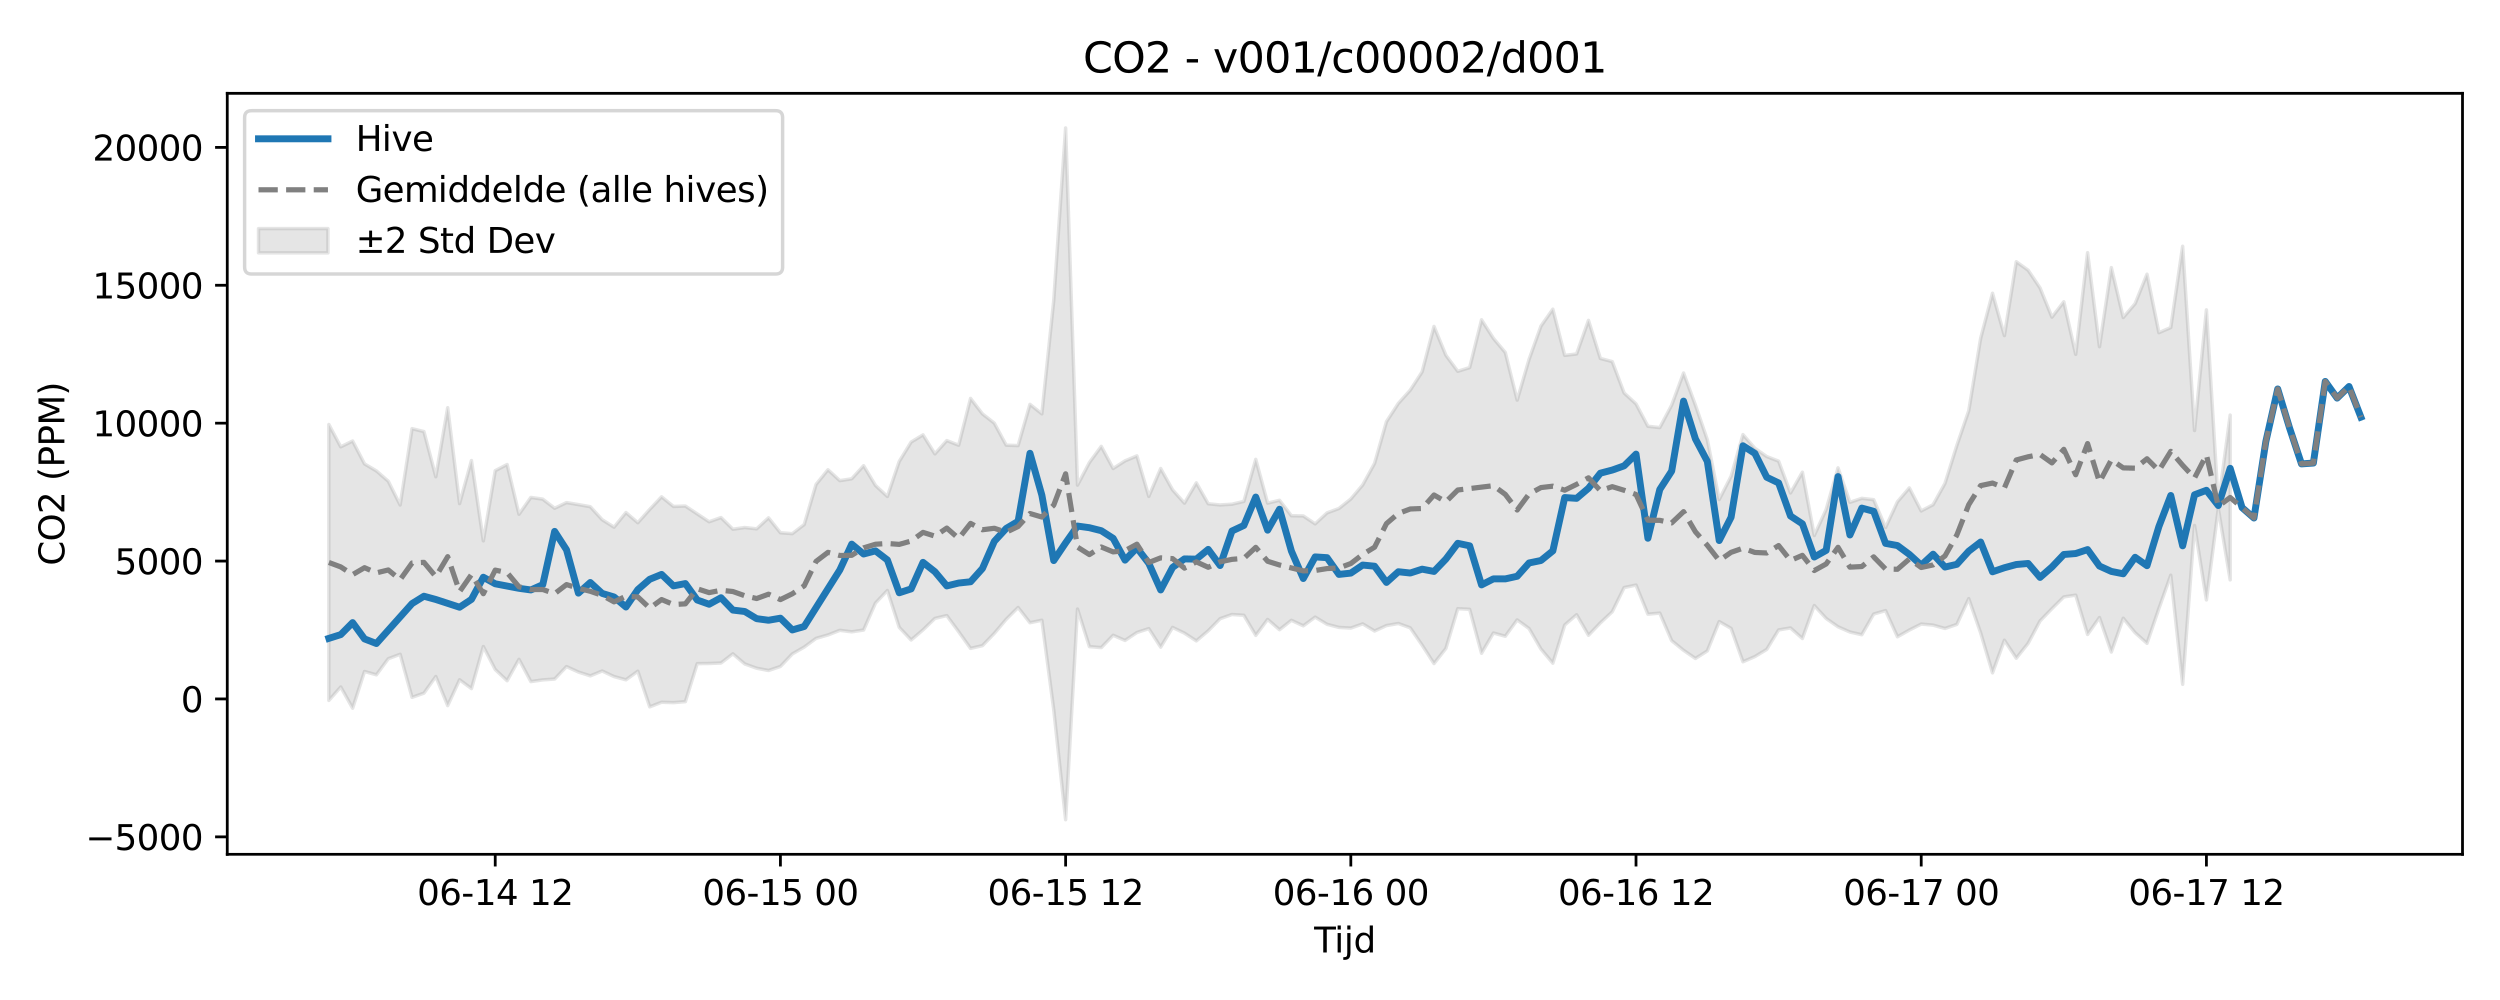 <?xml version="1.0" encoding="utf-8" standalone="no"?>
<!DOCTYPE svg PUBLIC "-//W3C//DTD SVG 1.1//EN"
  "http://www.w3.org/Graphics/SVG/1.1/DTD/svg11.dtd">
<svg xmlns:xlink="http://www.w3.org/1999/xlink" width="720pt" height="288pt" viewBox="0 0 720 288" xmlns="http://www.w3.org/2000/svg" version="1.1">
 <defs>
  <style type="text/css">*{stroke-linejoin: round; stroke-linecap: butt}</style>
 </defs>
 <g id="figure_1">
  <g id="patch_1">
   <path d="M 0 288 
L 720 288 
L 720 0 
L 0 0 
z
" style="fill: #ffffff"/>
  </g>
  <g id="axes_1">
   <g id="patch_2">
    <path d="M 65.45 246.04 
L 709.2 246.04 
L 709.2 26.88 
L 65.45 26.88 
z
" style="fill: #ffffff"/>
   </g>
   <g id="FillBetweenPolyCollection_1">
    <defs>
     <path id="mb74096c250" d="M 94.711 -165.747 
L 94.711 -86.27 
L 98.134 -90.154 
L 101.556 -84.032 
L 104.979 -94.606 
L 108.401 -93.648 
L 111.823 -98.287 
L 115.246 -99.565 
L 118.668 -87.158 
L 122.09 -88.367 
L 125.513 -93.163 
L 128.935 -84.778 
L 132.358 -92.229 
L 135.78 -89.687 
L 139.202 -101.799 
L 142.625 -95.17 
L 146.047 -91.95 
L 149.469 -98.112 
L 152.892 -91.698 
L 156.314 -92.192 
L 159.737 -92.432 
L 163.159 -96.026 
L 166.581 -94.453 
L 170.004 -93.35 
L 173.426 -94.751 
L 176.849 -93.149 
L 180.271 -92.214 
L 183.693 -94.69 
L 187.116 -84.427 
L 190.538 -85.749 
L 193.96 -85.642 
L 197.383 -85.922 
L 200.805 -96.878 
L 204.228 -96.915 
L 207.65 -97.052 
L 211.072 -99.702 
L 214.495 -96.78 
L 217.917 -95.551 
L 221.339 -94.89 
L 224.762 -96.06 
L 228.184 -99.667 
L 231.607 -101.636 
L 235.029 -104.149 
L 238.451 -105.129 
L 241.874 -106.464 
L 245.296 -106.031 
L 248.719 -106.551 
L 252.141 -114.322 
L 255.563 -117.931 
L 258.986 -107.316 
L 262.408 -103.682 
L 265.83 -106.59 
L 269.253 -109.899 
L 272.675 -110.711 
L 276.098 -106.063 
L 279.52 -101.258 
L 282.942 -102.054 
L 286.365 -105.59 
L 289.787 -109.633 
L 293.21 -113.046 
L 296.632 -108.654 
L 300.054 -109.371 
L 303.477 -83.58 
L 306.899 -51.922 
L 310.321 -112.604 
L 313.744 -101.773 
L 317.166 -101.484 
L 320.589 -105.042 
L 324.011 -103.551 
L 327.433 -105.84 
L 330.856 -106.954 
L 334.278 -101.615 
L 337.7 -107.307 
L 341.123 -105.653 
L 344.545 -103.421 
L 347.968 -106.327 
L 351.39 -109.816 
L 354.812 -111.025 
L 358.235 -110.796 
L 361.657 -105.009 
L 365.08 -109.615 
L 368.502 -106.638 
L 371.924 -109.355 
L 375.347 -107.757 
L 378.769 -110.27 
L 382.191 -108.201 
L 385.614 -107.299 
L 389.036 -107.111 
L 392.459 -108.323 
L 395.881 -106.271 
L 399.303 -107.834 
L 402.726 -108.431 
L 406.148 -107.189 
L 409.57 -102.196 
L 412.993 -96.897 
L 416.415 -101.253 
L 419.838 -112.696 
L 423.26 -112.519 
L 426.682 -99.861 
L 430.105 -105.693 
L 433.527 -104.758 
L 436.95 -109.466 
L 440.372 -106.975 
L 443.794 -101.075 
L 447.217 -97.002 
L 450.639 -108.002 
L 454.061 -110.962 
L 457.484 -105.039 
L 460.906 -108.609 
L 464.329 -111.819 
L 467.751 -118.778 
L 471.173 -119.501 
L 474.596 -111.116 
L 478.018 -111.425 
L 481.44 -103.491 
L 484.863 -100.711 
L 488.285 -98.356 
L 491.708 -100.538 
L 495.13 -108.984 
L 498.552 -107.026 
L 501.975 -97.409 
L 505.397 -98.893 
L 508.82 -100.966 
L 512.242 -106.58 
L 515.664 -107.15 
L 519.087 -104.107 
L 522.509 -113.606 
L 525.931 -109.884 
L 529.354 -107.488 
L 532.776 -105.976 
L 536.199 -105.194 
L 539.621 -111.151 
L 543.043 -112.146 
L 546.466 -104.604 
L 549.888 -106.54 
L 553.311 -108.271 
L 556.733 -107.964 
L 560.155 -106.998 
L 563.578 -108.181 
L 567 -115.594 
L 570.422 -105.748 
L 573.845 -94.215 
L 577.267 -103.611 
L 580.69 -98.43 
L 584.112 -102.735 
L 587.534 -109.166 
L 590.957 -112.701 
L 594.379 -116.091 
L 597.801 -116.6 
L 601.224 -105.274 
L 604.646 -110.151 
L 608.069 -100.209 
L 611.491 -109.945 
L 614.913 -105.772 
L 618.336 -102.724 
L 621.758 -112.734 
L 625.181 -122.346 
L 628.603 -90.91 
L 632.025 -136.666 
L 635.448 -115.219 
L 638.87 -141.536 
L 642.292 -120.989 
L 642.292 -168.464 
L 642.292 -168.464 
L 638.87 -142.827 
L 635.448 -198.755 
L 632.025 -164.013 
L 628.603 -217.082 
L 625.181 -193.669 
L 621.758 -192.188 
L 618.336 -209.029 
L 614.913 -200.553 
L 611.491 -196.555 
L 608.069 -210.935 
L 604.646 -188.146 
L 601.224 -215.228 
L 597.801 -185.948 
L 594.379 -201.094 
L 590.957 -196.664 
L 587.534 -205.072 
L 584.112 -210.168 
L 580.69 -212.626 
L 577.267 -191.352 
L 573.845 -203.545 
L 570.422 -190.545 
L 567 -169.712 
L 563.578 -159.716 
L 560.155 -148.796 
L 556.733 -142.647 
L 553.311 -140.849 
L 549.888 -147.487 
L 546.466 -143.492 
L 543.043 -136.087 
L 539.621 -144.093 
L 536.199 -144.479 
L 532.776 -143.342 
L 529.354 -153.26 
L 525.931 -141.267 
L 522.509 -133.773 
L 519.087 -152.015 
L 515.664 -146.021 
L 512.242 -155.19 
L 508.82 -156.514 
L 505.397 -158.899 
L 501.975 -162.836 
L 498.552 -150.833 
L 495.13 -144.131 
L 491.708 -161.365 
L 488.285 -171.324 
L 484.863 -180.578 
L 481.44 -171.322 
L 478.018 -164.854 
L 474.596 -165.238 
L 471.173 -171.685 
L 467.751 -174.815 
L 464.329 -183.863 
L 460.906 -184.768 
L 457.484 -195.735 
L 454.061 -186.06 
L 450.639 -185.655 
L 447.217 -198.959 
L 443.794 -194.086 
L 440.372 -184.501 
L 436.95 -172.765 
L 433.527 -186.476 
L 430.105 -190.555 
L 426.682 -195.904 
L 423.26 -182.135 
L 419.838 -181.066 
L 416.415 -185.698 
L 412.993 -193.991 
L 409.57 -180.906 
L 406.148 -175.632 
L 402.726 -171.829 
L 399.303 -166.573 
L 395.881 -154.562 
L 392.459 -148.34 
L 389.036 -144.297 
L 385.614 -141.555 
L 382.191 -140.299 
L 378.769 -137.127 
L 375.347 -139.417 
L 371.924 -139.465 
L 368.502 -143.922 
L 365.08 -143.095 
L 361.657 -155.714 
L 358.235 -143.597 
L 354.812 -142.789 
L 351.39 -142.579 
L 347.968 -142.916 
L 344.545 -148.944 
L 341.123 -143.097 
L 337.7 -146.927 
L 334.278 -153.07 
L 330.856 -145.032 
L 327.433 -156.709 
L 324.011 -155.269 
L 320.589 -153.07 
L 317.166 -159.448 
L 313.744 -154.785 
L 310.321 -148.272 
L 306.899 -251.158 
L 303.477 -201.471 
L 300.054 -168.814 
L 296.632 -171.554 
L 293.21 -159.676 
L 289.787 -159.793 
L 286.365 -166.129 
L 282.942 -168.806 
L 279.52 -173.262 
L 276.098 -159.774 
L 272.675 -161.117 
L 269.253 -157.29 
L 265.83 -162.764 
L 262.408 -160.688 
L 258.986 -155.123 
L 255.563 -145.018 
L 252.141 -148.195 
L 248.719 -153.881 
L 245.296 -150.111 
L 241.874 -149.572 
L 238.451 -152.716 
L 235.029 -148.492 
L 231.607 -136.922 
L 228.184 -134.307 
L 224.762 -134.569 
L 221.339 -138.863 
L 217.917 -135.698 
L 214.495 -136.073 
L 211.072 -135.585 
L 207.65 -138.949 
L 204.228 -137.73 
L 200.805 -139.997 
L 197.383 -142.263 
L 193.96 -142.143 
L 190.538 -144.918 
L 187.116 -141.291 
L 183.693 -137.456 
L 180.271 -140.391 
L 176.849 -136.173 
L 173.426 -138.328 
L 170.004 -142.071 
L 166.581 -142.677 
L 163.159 -143.262 
L 159.737 -141.618 
L 156.314 -144.251 
L 152.892 -144.74 
L 149.469 -139.885 
L 146.047 -154.225 
L 142.625 -152.444 
L 139.202 -132.227 
L 135.78 -155.365 
L 132.358 -142.961 
L 128.935 -170.58 
L 125.513 -150.699 
L 122.09 -163.714 
L 118.668 -164.545 
L 115.246 -142.55 
L 111.823 -149.415 
L 108.401 -152.381 
L 104.979 -154.407 
L 101.556 -160.992 
L 98.134 -159.312 
L 94.711 -165.747 
z
" style="stroke: #808080; stroke-opacity: 0.2"/>
    </defs>
    <g clip-path="url(#p3e3cebc0db)">
     <use xlink:href="#mb74096c250" x="0" y="288" style="fill: #808080; fill-opacity: 0.2; stroke: #808080; stroke-opacity: 0.2"/>
    </g>
   </g>
   <g id="matplotlib.axis_1">
    <g id="xtick_1">
     <g id="line2d_1">
      <defs>
       <path id="mf9cb5b31f3" d="M 0 0 
L 0 3.5 
" style="stroke: #000000; stroke-width: 0.8"/>
      </defs>
      <g>
       <use xlink:href="#mf9cb5b31f3" x="142.625" y="246.04" style="stroke: #000000; stroke-width: 0.8"/>
      </g>
     </g>
     <g id="text_1">
      <!-- 06-14 12 -->
      <g transform="translate(120.144 260.638) scale(0.1 -0.1)">
       <defs>
        <path id="DejaVuSans-30" d="M 2034 4250 
Q 1547 4250 1301 3770 
Q 1056 3291 1056 2328 
Q 1056 1369 1301 889 
Q 1547 409 2034 409 
Q 2525 409 2770 889 
Q 3016 1369 3016 2328 
Q 3016 3291 2770 3770 
Q 2525 4250 2034 4250 
z
M 2034 4750 
Q 2819 4750 3233 4129 
Q 3647 3509 3647 2328 
Q 3647 1150 3233 529 
Q 2819 -91 2034 -91 
Q 1250 -91 836 529 
Q 422 1150 422 2328 
Q 422 3509 836 4129 
Q 1250 4750 2034 4750 
z
" transform="scale(0.016)"/>
        <path id="DejaVuSans-36" d="M 2113 2584 
Q 1688 2584 1439 2293 
Q 1191 2003 1191 1497 
Q 1191 994 1439 701 
Q 1688 409 2113 409 
Q 2538 409 2786 701 
Q 3034 994 3034 1497 
Q 3034 2003 2786 2293 
Q 2538 2584 2113 2584 
z
M 3366 4563 
L 3366 3988 
Q 3128 4100 2886 4159 
Q 2644 4219 2406 4219 
Q 1781 4219 1451 3797 
Q 1122 3375 1075 2522 
Q 1259 2794 1537 2939 
Q 1816 3084 2150 3084 
Q 2853 3084 3261 2657 
Q 3669 2231 3669 1497 
Q 3669 778 3244 343 
Q 2819 -91 2113 -91 
Q 1303 -91 875 529 
Q 447 1150 447 2328 
Q 447 3434 972 4092 
Q 1497 4750 2381 4750 
Q 2619 4750 2861 4703 
Q 3103 4656 3366 4563 
z
" transform="scale(0.016)"/>
        <path id="DejaVuSans-2d" d="M 313 2009 
L 1997 2009 
L 1997 1497 
L 313 1497 
L 313 2009 
z
" transform="scale(0.016)"/>
        <path id="DejaVuSans-31" d="M 794 531 
L 1825 531 
L 1825 4091 
L 703 3866 
L 703 4441 
L 1819 4666 
L 2450 4666 
L 2450 531 
L 3481 531 
L 3481 0 
L 794 0 
L 794 531 
z
" transform="scale(0.016)"/>
        <path id="DejaVuSans-34" d="M 2419 4116 
L 825 1625 
L 2419 1625 
L 2419 4116 
z
M 2253 4666 
L 3047 4666 
L 3047 1625 
L 3713 1625 
L 3713 1100 
L 3047 1100 
L 3047 0 
L 2419 0 
L 2419 1100 
L 313 1100 
L 313 1709 
L 2253 4666 
z
" transform="scale(0.016)"/>
        <path id="DejaVuSans-20" transform="scale(0.016)"/>
        <path id="DejaVuSans-32" d="M 1228 531 
L 3431 531 
L 3431 0 
L 469 0 
L 469 531 
Q 828 903 1448 1529 
Q 2069 2156 2228 2338 
Q 2531 2678 2651 2914 
Q 2772 3150 2772 3378 
Q 2772 3750 2511 3984 
Q 2250 4219 1831 4219 
Q 1534 4219 1204 4116 
Q 875 4013 500 3803 
L 500 4441 
Q 881 4594 1212 4672 
Q 1544 4750 1819 4750 
Q 2544 4750 2975 4387 
Q 3406 4025 3406 3419 
Q 3406 3131 3298 2873 
Q 3191 2616 2906 2266 
Q 2828 2175 2409 1742 
Q 1991 1309 1228 531 
z
" transform="scale(0.016)"/>
       </defs>
       <use xlink:href="#DejaVuSans-30"/>
       <use xlink:href="#DejaVuSans-36" transform="translate(63.623 0)"/>
       <use xlink:href="#DejaVuSans-2d" transform="translate(127.246 0)"/>
       <use xlink:href="#DejaVuSans-31" transform="translate(163.33 0)"/>
       <use xlink:href="#DejaVuSans-34" transform="translate(226.953 0)"/>
       <use xlink:href="#DejaVuSans-20" transform="translate(290.576 0)"/>
       <use xlink:href="#DejaVuSans-31" transform="translate(322.363 0)"/>
       <use xlink:href="#DejaVuSans-32" transform="translate(385.986 0)"/>
      </g>
     </g>
    </g>
    <g id="xtick_2">
     <g id="line2d_2">
      <g>
       <use xlink:href="#mf9cb5b31f3" x="224.762" y="246.04" style="stroke: #000000; stroke-width: 0.8"/>
      </g>
     </g>
     <g id="text_2">
      <!-- 06-15 00 -->
      <g transform="translate(202.281 260.638) scale(0.1 -0.1)">
       <defs>
        <path id="DejaVuSans-35" d="M 691 4666 
L 3169 4666 
L 3169 4134 
L 1269 4134 
L 1269 2991 
Q 1406 3038 1543 3061 
Q 1681 3084 1819 3084 
Q 2600 3084 3056 2656 
Q 3513 2228 3513 1497 
Q 3513 744 3044 326 
Q 2575 -91 1722 -91 
Q 1428 -91 1123 -41 
Q 819 9 494 109 
L 494 744 
Q 775 591 1075 516 
Q 1375 441 1709 441 
Q 2250 441 2565 725 
Q 2881 1009 2881 1497 
Q 2881 1984 2565 2268 
Q 2250 2553 1709 2553 
Q 1456 2553 1204 2497 
Q 953 2441 691 2322 
L 691 4666 
z
" transform="scale(0.016)"/>
       </defs>
       <use xlink:href="#DejaVuSans-30"/>
       <use xlink:href="#DejaVuSans-36" transform="translate(63.623 0)"/>
       <use xlink:href="#DejaVuSans-2d" transform="translate(127.246 0)"/>
       <use xlink:href="#DejaVuSans-31" transform="translate(163.33 0)"/>
       <use xlink:href="#DejaVuSans-35" transform="translate(226.953 0)"/>
       <use xlink:href="#DejaVuSans-20" transform="translate(290.576 0)"/>
       <use xlink:href="#DejaVuSans-30" transform="translate(322.363 0)"/>
       <use xlink:href="#DejaVuSans-30" transform="translate(385.986 0)"/>
      </g>
     </g>
    </g>
    <g id="xtick_3">
     <g id="line2d_3">
      <g>
       <use xlink:href="#mf9cb5b31f3" x="306.899" y="246.04" style="stroke: #000000; stroke-width: 0.8"/>
      </g>
     </g>
     <g id="text_3">
      <!-- 06-15 12 -->
      <g transform="translate(284.419 260.638) scale(0.1 -0.1)">
       <use xlink:href="#DejaVuSans-30"/>
       <use xlink:href="#DejaVuSans-36" transform="translate(63.623 0)"/>
       <use xlink:href="#DejaVuSans-2d" transform="translate(127.246 0)"/>
       <use xlink:href="#DejaVuSans-31" transform="translate(163.33 0)"/>
       <use xlink:href="#DejaVuSans-35" transform="translate(226.953 0)"/>
       <use xlink:href="#DejaVuSans-20" transform="translate(290.576 0)"/>
       <use xlink:href="#DejaVuSans-31" transform="translate(322.363 0)"/>
       <use xlink:href="#DejaVuSans-32" transform="translate(385.986 0)"/>
      </g>
     </g>
    </g>
    <g id="xtick_4">
     <g id="line2d_4">
      <g>
       <use xlink:href="#mf9cb5b31f3" x="389.036" y="246.04" style="stroke: #000000; stroke-width: 0.8"/>
      </g>
     </g>
     <g id="text_4">
      <!-- 06-16 00 -->
      <g transform="translate(366.556 260.638) scale(0.1 -0.1)">
       <use xlink:href="#DejaVuSans-30"/>
       <use xlink:href="#DejaVuSans-36" transform="translate(63.623 0)"/>
       <use xlink:href="#DejaVuSans-2d" transform="translate(127.246 0)"/>
       <use xlink:href="#DejaVuSans-31" transform="translate(163.33 0)"/>
       <use xlink:href="#DejaVuSans-36" transform="translate(226.953 0)"/>
       <use xlink:href="#DejaVuSans-20" transform="translate(290.576 0)"/>
       <use xlink:href="#DejaVuSans-30" transform="translate(322.363 0)"/>
       <use xlink:href="#DejaVuSans-30" transform="translate(385.986 0)"/>
      </g>
     </g>
    </g>
    <g id="xtick_5">
     <g id="line2d_5">
      <g>
       <use xlink:href="#mf9cb5b31f3" x="471.173" y="246.04" style="stroke: #000000; stroke-width: 0.8"/>
      </g>
     </g>
     <g id="text_5">
      <!-- 06-16 12 -->
      <g transform="translate(448.693 260.638) scale(0.1 -0.1)">
       <use xlink:href="#DejaVuSans-30"/>
       <use xlink:href="#DejaVuSans-36" transform="translate(63.623 0)"/>
       <use xlink:href="#DejaVuSans-2d" transform="translate(127.246 0)"/>
       <use xlink:href="#DejaVuSans-31" transform="translate(163.33 0)"/>
       <use xlink:href="#DejaVuSans-36" transform="translate(226.953 0)"/>
       <use xlink:href="#DejaVuSans-20" transform="translate(290.576 0)"/>
       <use xlink:href="#DejaVuSans-31" transform="translate(322.363 0)"/>
       <use xlink:href="#DejaVuSans-32" transform="translate(385.986 0)"/>
      </g>
     </g>
    </g>
    <g id="xtick_6">
     <g id="line2d_6">
      <g>
       <use xlink:href="#mf9cb5b31f3" x="553.311" y="246.04" style="stroke: #000000; stroke-width: 0.8"/>
      </g>
     </g>
     <g id="text_6">
      <!-- 06-17 00 -->
      <g transform="translate(530.83 260.638) scale(0.1 -0.1)">
       <defs>
        <path id="DejaVuSans-37" d="M 525 4666 
L 3525 4666 
L 3525 4397 
L 1831 0 
L 1172 0 
L 2766 4134 
L 525 4134 
L 525 4666 
z
" transform="scale(0.016)"/>
       </defs>
       <use xlink:href="#DejaVuSans-30"/>
       <use xlink:href="#DejaVuSans-36" transform="translate(63.623 0)"/>
       <use xlink:href="#DejaVuSans-2d" transform="translate(127.246 0)"/>
       <use xlink:href="#DejaVuSans-31" transform="translate(163.33 0)"/>
       <use xlink:href="#DejaVuSans-37" transform="translate(226.953 0)"/>
       <use xlink:href="#DejaVuSans-20" transform="translate(290.576 0)"/>
       <use xlink:href="#DejaVuSans-30" transform="translate(322.363 0)"/>
       <use xlink:href="#DejaVuSans-30" transform="translate(385.986 0)"/>
      </g>
     </g>
    </g>
    <g id="xtick_7">
     <g id="line2d_7">
      <g>
       <use xlink:href="#mf9cb5b31f3" x="635.448" y="246.04" style="stroke: #000000; stroke-width: 0.8"/>
      </g>
     </g>
     <g id="text_7">
      <!-- 06-17 12 -->
      <g transform="translate(612.967 260.638) scale(0.1 -0.1)">
       <use xlink:href="#DejaVuSans-30"/>
       <use xlink:href="#DejaVuSans-36" transform="translate(63.623 0)"/>
       <use xlink:href="#DejaVuSans-2d" transform="translate(127.246 0)"/>
       <use xlink:href="#DejaVuSans-31" transform="translate(163.33 0)"/>
       <use xlink:href="#DejaVuSans-37" transform="translate(226.953 0)"/>
       <use xlink:href="#DejaVuSans-20" transform="translate(290.576 0)"/>
       <use xlink:href="#DejaVuSans-31" transform="translate(322.363 0)"/>
       <use xlink:href="#DejaVuSans-32" transform="translate(385.986 0)"/>
      </g>
     </g>
    </g>
    <g id="text_8">
     <!-- Tijd -->
     <g transform="translate(378.475 274.317) scale(0.1 -0.1)">
      <defs>
       <path id="DejaVuSans-54" d="M -19 4666 
L 3928 4666 
L 3928 4134 
L 2272 4134 
L 2272 0 
L 1638 0 
L 1638 4134 
L -19 4134 
L -19 4666 
z
" transform="scale(0.016)"/>
       <path id="DejaVuSans-69" d="M 603 3500 
L 1178 3500 
L 1178 0 
L 603 0 
L 603 3500 
z
M 603 4863 
L 1178 4863 
L 1178 4134 
L 603 4134 
L 603 4863 
z
" transform="scale(0.016)"/>
       <path id="DejaVuSans-6a" d="M 603 3500 
L 1178 3500 
L 1178 -63 
Q 1178 -731 923 -1031 
Q 669 -1331 103 -1331 
L -116 -1331 
L -116 -844 
L 38 -844 
Q 366 -844 484 -692 
Q 603 -541 603 -63 
L 603 3500 
z
M 603 4863 
L 1178 4863 
L 1178 4134 
L 603 4134 
L 603 4863 
z
" transform="scale(0.016)"/>
       <path id="DejaVuSans-64" d="M 2906 2969 
L 2906 4863 
L 3481 4863 
L 3481 0 
L 2906 0 
L 2906 525 
Q 2725 213 2448 61 
Q 2172 -91 1784 -91 
Q 1150 -91 751 415 
Q 353 922 353 1747 
Q 353 2572 751 3078 
Q 1150 3584 1784 3584 
Q 2172 3584 2448 3432 
Q 2725 3281 2906 2969 
z
M 947 1747 
Q 947 1113 1208 752 
Q 1469 391 1925 391 
Q 2381 391 2643 752 
Q 2906 1113 2906 1747 
Q 2906 2381 2643 2742 
Q 2381 3103 1925 3103 
Q 1469 3103 1208 2742 
Q 947 2381 947 1747 
z
" transform="scale(0.016)"/>
      </defs>
      <use xlink:href="#DejaVuSans-54"/>
      <use xlink:href="#DejaVuSans-69" transform="translate(57.959 0)"/>
      <use xlink:href="#DejaVuSans-6a" transform="translate(85.742 0)"/>
      <use xlink:href="#DejaVuSans-64" transform="translate(113.525 0)"/>
     </g>
    </g>
   </g>
   <g id="matplotlib.axis_2">
    <g id="ytick_1">
     <g id="line2d_8">
      <defs>
       <path id="m83bd37192e" d="M 0 0 
L -3.5 0 
" style="stroke: #000000; stroke-width: 0.8"/>
      </defs>
      <g>
       <use xlink:href="#m83bd37192e" x="65.45" y="241.011" style="stroke: #000000; stroke-width: 0.8"/>
      </g>
     </g>
     <g id="text_9">
      <!-- −5000 -->
      <g transform="translate(24.62 244.81) scale(0.1 -0.1)">
       <defs>
        <path id="DejaVuSans-2212" d="M 678 2272 
L 4684 2272 
L 4684 1741 
L 678 1741 
L 678 2272 
z
" transform="scale(0.016)"/>
       </defs>
       <use xlink:href="#DejaVuSans-2212"/>
       <use xlink:href="#DejaVuSans-35" transform="translate(83.789 0)"/>
       <use xlink:href="#DejaVuSans-30" transform="translate(147.412 0)"/>
       <use xlink:href="#DejaVuSans-30" transform="translate(211.035 0)"/>
       <use xlink:href="#DejaVuSans-30" transform="translate(274.658 0)"/>
      </g>
     </g>
    </g>
    <g id="ytick_2">
     <g id="line2d_9">
      <g>
       <use xlink:href="#m83bd37192e" x="65.45" y="201.298" style="stroke: #000000; stroke-width: 0.8"/>
      </g>
     </g>
     <g id="text_10">
      <!-- 0 -->
      <g transform="translate(52.087 205.098) scale(0.1 -0.1)">
       <use xlink:href="#DejaVuSans-30"/>
      </g>
     </g>
    </g>
    <g id="ytick_3">
     <g id="line2d_10">
      <g>
       <use xlink:href="#m83bd37192e" x="65.45" y="161.586" style="stroke: #000000; stroke-width: 0.8"/>
      </g>
     </g>
     <g id="text_11">
      <!-- 5000 -->
      <g transform="translate(33 165.385) scale(0.1 -0.1)">
       <use xlink:href="#DejaVuSans-35"/>
       <use xlink:href="#DejaVuSans-30" transform="translate(63.623 0)"/>
       <use xlink:href="#DejaVuSans-30" transform="translate(127.246 0)"/>
       <use xlink:href="#DejaVuSans-30" transform="translate(190.869 0)"/>
      </g>
     </g>
    </g>
    <g id="ytick_4">
     <g id="line2d_11">
      <g>
       <use xlink:href="#m83bd37192e" x="65.45" y="121.874" style="stroke: #000000; stroke-width: 0.8"/>
      </g>
     </g>
     <g id="text_12">
      <!-- 10000 -->
      <g transform="translate(26.637 125.673) scale(0.1 -0.1)">
       <use xlink:href="#DejaVuSans-31"/>
       <use xlink:href="#DejaVuSans-30" transform="translate(63.623 0)"/>
       <use xlink:href="#DejaVuSans-30" transform="translate(127.246 0)"/>
       <use xlink:href="#DejaVuSans-30" transform="translate(190.869 0)"/>
       <use xlink:href="#DejaVuSans-30" transform="translate(254.492 0)"/>
      </g>
     </g>
    </g>
    <g id="ytick_5">
     <g id="line2d_12">
      <g>
       <use xlink:href="#m83bd37192e" x="65.45" y="82.162" style="stroke: #000000; stroke-width: 0.8"/>
      </g>
     </g>
     <g id="text_13">
      <!-- 15000 -->
      <g transform="translate(26.637 85.961) scale(0.1 -0.1)">
       <use xlink:href="#DejaVuSans-31"/>
       <use xlink:href="#DejaVuSans-35" transform="translate(63.623 0)"/>
       <use xlink:href="#DejaVuSans-30" transform="translate(127.246 0)"/>
       <use xlink:href="#DejaVuSans-30" transform="translate(190.869 0)"/>
       <use xlink:href="#DejaVuSans-30" transform="translate(254.492 0)"/>
      </g>
     </g>
    </g>
    <g id="ytick_6">
     <g id="line2d_13">
      <g>
       <use xlink:href="#m83bd37192e" x="65.45" y="42.449" style="stroke: #000000; stroke-width: 0.8"/>
      </g>
     </g>
     <g id="text_14">
      <!-- 20000 -->
      <g transform="translate(26.637 46.248) scale(0.1 -0.1)">
       <use xlink:href="#DejaVuSans-32"/>
       <use xlink:href="#DejaVuSans-30" transform="translate(63.623 0)"/>
       <use xlink:href="#DejaVuSans-30" transform="translate(127.246 0)"/>
       <use xlink:href="#DejaVuSans-30" transform="translate(190.869 0)"/>
       <use xlink:href="#DejaVuSans-30" transform="translate(254.492 0)"/>
      </g>
     </g>
    </g>
    <g id="text_15">
     <!-- CO2 (PPM) -->
     <g transform="translate(18.541 162.903) rotate(-90) scale(0.1 -0.1)">
      <defs>
       <path id="DejaVuSans-43" d="M 4122 4306 
L 4122 3641 
Q 3803 3938 3442 4084 
Q 3081 4231 2675 4231 
Q 1875 4231 1450 3742 
Q 1025 3253 1025 2328 
Q 1025 1406 1450 917 
Q 1875 428 2675 428 
Q 3081 428 3442 575 
Q 3803 722 4122 1019 
L 4122 359 
Q 3791 134 3420 21 
Q 3050 -91 2638 -91 
Q 1578 -91 968 557 
Q 359 1206 359 2328 
Q 359 3453 968 4101 
Q 1578 4750 2638 4750 
Q 3056 4750 3426 4639 
Q 3797 4528 4122 4306 
z
" transform="scale(0.016)"/>
       <path id="DejaVuSans-4f" d="M 2522 4238 
Q 1834 4238 1429 3725 
Q 1025 3213 1025 2328 
Q 1025 1447 1429 934 
Q 1834 422 2522 422 
Q 3209 422 3611 934 
Q 4013 1447 4013 2328 
Q 4013 3213 3611 3725 
Q 3209 4238 2522 4238 
z
M 2522 4750 
Q 3503 4750 4090 4092 
Q 4678 3434 4678 2328 
Q 4678 1225 4090 567 
Q 3503 -91 2522 -91 
Q 1538 -91 948 565 
Q 359 1222 359 2328 
Q 359 3434 948 4092 
Q 1538 4750 2522 4750 
z
" transform="scale(0.016)"/>
       <path id="DejaVuSans-28" d="M 1984 4856 
Q 1566 4138 1362 3434 
Q 1159 2731 1159 2009 
Q 1159 1288 1364 580 
Q 1569 -128 1984 -844 
L 1484 -844 
Q 1016 -109 783 600 
Q 550 1309 550 2009 
Q 550 2706 781 3412 
Q 1013 4119 1484 4856 
L 1984 4856 
z
" transform="scale(0.016)"/>
       <path id="DejaVuSans-50" d="M 1259 4147 
L 1259 2394 
L 2053 2394 
Q 2494 2394 2734 2622 
Q 2975 2850 2975 3272 
Q 2975 3691 2734 3919 
Q 2494 4147 2053 4147 
L 1259 4147 
z
M 628 4666 
L 2053 4666 
Q 2838 4666 3239 4311 
Q 3641 3956 3641 3272 
Q 3641 2581 3239 2228 
Q 2838 1875 2053 1875 
L 1259 1875 
L 1259 0 
L 628 0 
L 628 4666 
z
" transform="scale(0.016)"/>
       <path id="DejaVuSans-4d" d="M 628 4666 
L 1569 4666 
L 2759 1491 
L 3956 4666 
L 4897 4666 
L 4897 0 
L 4281 0 
L 4281 4097 
L 3078 897 
L 2444 897 
L 1241 4097 
L 1241 0 
L 628 0 
L 628 4666 
z
" transform="scale(0.016)"/>
       <path id="DejaVuSans-29" d="M 513 4856 
L 1013 4856 
Q 1481 4119 1714 3412 
Q 1947 2706 1947 2009 
Q 1947 1309 1714 600 
Q 1481 -109 1013 -844 
L 513 -844 
Q 928 -128 1133 580 
Q 1338 1288 1338 2009 
Q 1338 2731 1133 3434 
Q 928 4138 513 4856 
z
" transform="scale(0.016)"/>
      </defs>
      <use xlink:href="#DejaVuSans-43"/>
      <use xlink:href="#DejaVuSans-4f" transform="translate(69.824 0)"/>
      <use xlink:href="#DejaVuSans-32" transform="translate(148.535 0)"/>
      <use xlink:href="#DejaVuSans-20" transform="translate(212.158 0)"/>
      <use xlink:href="#DejaVuSans-28" transform="translate(243.945 0)"/>
      <use xlink:href="#DejaVuSans-50" transform="translate(282.959 0)"/>
      <use xlink:href="#DejaVuSans-50" transform="translate(343.262 0)"/>
      <use xlink:href="#DejaVuSans-4d" transform="translate(403.564 0)"/>
      <use xlink:href="#DejaVuSans-29" transform="translate(489.844 0)"/>
     </g>
    </g>
   </g>
   <g id="line2d_14">
    <path d="M 94.711 183.853 
L 98.134 182.769 
L 101.556 179.314 
L 104.979 184.005 
L 108.401 185.334 
L 118.668 173.836 
L 122.09 171.713 
L 125.513 172.65 
L 132.358 174.882 
L 135.78 172.616 
L 139.202 166.243 
L 142.625 168.131 
L 149.469 169.437 
L 152.892 169.905 
L 156.314 168.382 
L 159.737 153.044 
L 163.159 158.346 
L 166.581 170.821 
L 170.004 167.761 
L 173.426 170.903 
L 176.849 171.931 
L 180.271 174.818 
L 183.693 169.812 
L 187.116 166.833 
L 190.538 165.434 
L 193.96 168.734 
L 197.383 168.067 
L 200.805 172.804 
L 204.228 174.024 
L 207.65 172.147 
L 211.072 175.705 
L 214.495 176.11 
L 217.917 178.175 
L 221.339 178.633 
L 224.762 178.04 
L 228.184 181.424 
L 231.607 180.43 
L 241.874 164.136 
L 245.296 156.717 
L 248.719 159.553 
L 252.141 158.647 
L 255.563 161.263 
L 258.986 170.72 
L 262.408 169.603 
L 265.83 161.957 
L 269.253 164.66 
L 272.675 168.745 
L 276.098 167.916 
L 279.52 167.551 
L 282.942 163.723 
L 286.365 155.903 
L 289.787 152.19 
L 293.21 150.149 
L 296.632 130.551 
L 300.054 142.606 
L 303.477 161.443 
L 306.899 156.352 
L 310.321 151.507 
L 313.744 151.98 
L 317.166 152.842 
L 320.589 155.042 
L 324.011 161.316 
L 327.433 157.761 
L 330.856 162.245 
L 334.278 169.902 
L 337.7 163.413 
L 341.123 160.964 
L 344.545 161.034 
L 347.968 158.227 
L 351.39 162.868 
L 354.812 152.929 
L 358.235 151.327 
L 361.657 143.16 
L 365.08 152.688 
L 368.502 146.662 
L 371.924 158.708 
L 375.347 166.611 
L 378.769 160.387 
L 382.191 160.609 
L 385.614 165.428 
L 389.036 165.054 
L 392.459 162.735 
L 395.881 163.069 
L 399.303 167.736 
L 402.726 164.66 
L 406.148 165.031 
L 409.57 163.919 
L 412.993 164.573 
L 416.415 161.009 
L 419.838 156.475 
L 423.26 157.199 
L 426.682 168.448 
L 430.105 166.712 
L 433.527 166.72 
L 436.95 165.962 
L 440.372 162.132 
L 443.794 161.427 
L 447.217 158.65 
L 450.639 143.292 
L 454.061 143.522 
L 457.484 140.618 
L 460.906 136.274 
L 464.329 135.376 
L 467.751 134.161 
L 471.173 130.789 
L 474.596 155.012 
L 478.018 140.975 
L 481.44 135.675 
L 484.863 115.524 
L 488.285 126.409 
L 491.708 132.882 
L 495.13 155.674 
L 498.552 148.971 
L 501.975 128.384 
L 505.397 130.576 
L 508.82 137.446 
L 512.242 139.085 
L 515.664 148.606 
L 519.087 150.864 
L 522.509 160.423 
L 525.931 158.51 
L 529.354 137.261 
L 532.776 154.07 
L 536.199 146.331 
L 539.621 147.258 
L 543.043 156.492 
L 546.466 157.115 
L 549.888 159.659 
L 553.311 162.772 
L 556.733 159.608 
L 560.155 163.312 
L 563.578 162.526 
L 567 158.739 
L 570.422 156.106 
L 573.845 164.68 
L 577.267 163.512 
L 580.69 162.579 
L 584.112 162.277 
L 587.534 166.291 
L 590.957 163.294 
L 594.379 159.691 
L 597.801 159.418 
L 601.224 158.279 
L 604.646 163.024 
L 608.069 164.573 
L 611.491 165.25 
L 614.913 160.503 
L 618.336 162.918 
L 621.758 151.653 
L 625.181 142.702 
L 628.603 157.197 
L 632.025 142.495 
L 635.448 141.206 
L 638.87 145.59 
L 642.292 134.881 
L 645.715 146.191 
L 649.137 149.185 
L 652.56 127.177 
L 655.982 112.029 
L 659.404 123.298 
L 662.827 133.602 
L 666.249 133.361 
L 669.671 109.86 
L 673.094 114.649 
L 676.516 111.313 
L 679.939 120.127 
L 679.939 120.127 
" clip-path="url(#p3e3cebc0db)" style="fill: none; stroke: #1f77b4; stroke-width: 2; stroke-linecap: square"/>
   </g>
   <g id="line2d_15">
    <path d="M 94.711 161.991 
L 98.134 163.267 
L 101.556 165.488 
L 104.979 163.493 
L 108.401 164.986 
L 111.823 164.149 
L 115.246 166.942 
L 118.668 162.149 
L 122.09 161.959 
L 125.513 166.069 
L 128.935 160.321 
L 132.358 170.405 
L 135.78 165.474 
L 139.202 170.987 
L 142.625 164.193 
L 146.047 164.913 
L 149.469 169.002 
L 152.892 169.781 
L 156.314 169.778 
L 159.737 170.975 
L 163.159 168.356 
L 166.581 169.435 
L 170.004 170.289 
L 173.426 171.46 
L 176.849 173.339 
L 180.271 171.698 
L 183.693 171.927 
L 187.116 175.141 
L 190.538 172.667 
L 193.96 174.107 
L 197.383 173.908 
L 200.805 169.563 
L 204.228 170.677 
L 207.65 170 
L 211.072 170.357 
L 214.495 171.574 
L 217.917 172.375 
L 221.339 171.124 
L 224.762 172.686 
L 228.184 171.013 
L 231.607 168.721 
L 235.029 161.679 
L 238.451 159.077 
L 241.874 159.982 
L 245.296 159.929 
L 248.719 157.784 
L 252.141 156.741 
L 255.563 156.526 
L 258.986 156.78 
L 262.408 155.815 
L 265.83 153.323 
L 269.253 154.405 
L 272.675 152.086 
L 276.098 155.081 
L 279.52 150.74 
L 282.942 152.57 
L 286.365 152.141 
L 289.787 153.287 
L 293.21 151.639 
L 296.632 147.896 
L 300.054 148.908 
L 303.477 145.475 
L 306.899 136.46 
L 310.321 157.562 
L 313.744 159.721 
L 317.166 157.534 
L 320.589 158.944 
L 324.011 158.59 
L 327.433 156.725 
L 330.856 162.007 
L 334.278 160.658 
L 337.7 160.883 
L 341.123 163.625 
L 344.545 161.817 
L 347.968 163.378 
L 351.39 161.802 
L 354.812 161.093 
L 358.235 160.803 
L 361.657 157.638 
L 365.08 161.645 
L 368.502 162.72 
L 375.347 164.413 
L 378.769 164.302 
L 382.191 163.75 
L 385.614 163.573 
L 389.036 162.296 
L 392.459 159.669 
L 395.881 157.584 
L 399.303 150.797 
L 402.726 147.87 
L 406.148 146.589 
L 409.57 146.449 
L 412.993 142.556 
L 416.415 144.525 
L 419.838 141.119 
L 430.105 139.876 
L 433.527 142.383 
L 436.95 146.885 
L 440.372 142.262 
L 443.794 140.42 
L 447.217 140.019 
L 450.639 141.171 
L 454.061 139.489 
L 457.484 137.613 
L 460.906 141.312 
L 464.329 140.159 
L 467.751 141.203 
L 471.173 142.407 
L 474.596 149.823 
L 478.018 149.861 
L 481.44 150.594 
L 484.863 147.356 
L 488.285 153.16 
L 491.708 157.048 
L 495.13 161.443 
L 498.552 159.07 
L 501.975 157.878 
L 505.397 159.104 
L 508.82 159.26 
L 512.242 157.115 
L 515.664 161.415 
L 519.087 159.939 
L 522.509 164.31 
L 525.931 162.424 
L 529.354 157.626 
L 532.776 163.341 
L 536.199 163.163 
L 539.621 160.378 
L 543.043 163.884 
L 546.466 163.952 
L 549.888 160.986 
L 553.311 163.44 
L 556.733 162.695 
L 560.155 160.103 
L 563.578 154.051 
L 567 145.347 
L 570.422 139.853 
L 573.845 139.12 
L 577.267 140.518 
L 580.69 132.472 
L 584.112 131.549 
L 587.534 130.881 
L 590.957 133.318 
L 594.379 129.408 
L 597.801 136.726 
L 601.224 127.749 
L 604.646 138.852 
L 608.069 132.428 
L 611.491 134.75 
L 614.913 134.837 
L 618.336 132.123 
L 621.758 135.539 
L 625.181 129.992 
L 628.603 134.004 
L 632.025 137.661 
L 635.448 131.013 
L 638.87 145.818 
L 642.292 143.273 
L 649.137 149.185 
L 652.56 127.177 
L 655.982 112.029 
L 659.404 123.298 
L 662.827 133.602 
L 666.249 133.361 
L 669.671 109.86 
L 673.094 114.649 
L 676.516 111.313 
L 679.939 120.127 
L 679.939 120.127 
" clip-path="url(#p3e3cebc0db)" style="fill: none; stroke-dasharray: 5.55,2.4; stroke-dashoffset: 0; stroke: #808080; stroke-width: 1.5"/>
   </g>
   <g id="patch_3">
    <path d="M 65.45 246.04 
L 65.45 26.88 
" style="fill: none; stroke: #000000; stroke-width: 0.8; stroke-linejoin: miter; stroke-linecap: square"/>
   </g>
   <g id="patch_4">
    <path d="M 709.2 246.04 
L 709.2 26.88 
" style="fill: none; stroke: #000000; stroke-width: 0.8; stroke-linejoin: miter; stroke-linecap: square"/>
   </g>
   <g id="patch_5">
    <path d="M 65.45 246.04 
L 709.2 246.04 
" style="fill: none; stroke: #000000; stroke-width: 0.8; stroke-linejoin: miter; stroke-linecap: square"/>
   </g>
   <g id="patch_6">
    <path d="M 65.45 26.88 
L 709.2 26.88 
" style="fill: none; stroke: #000000; stroke-width: 0.8; stroke-linejoin: miter; stroke-linecap: square"/>
   </g>
   <g id="text_16">
    <!-- CO2 - v001/c00002/d001 -->
    <g transform="translate(311.922 20.88) scale(0.12 -0.12)">
     <defs>
      <path id="DejaVuSans-76" d="M 191 3500 
L 800 3500 
L 1894 563 
L 2988 3500 
L 3597 3500 
L 2284 0 
L 1503 0 
L 191 3500 
z
" transform="scale(0.016)"/>
      <path id="DejaVuSans-2f" d="M 1625 4666 
L 2156 4666 
L 531 -594 
L 0 -594 
L 1625 4666 
z
" transform="scale(0.016)"/>
      <path id="DejaVuSans-63" d="M 3122 3366 
L 3122 2828 
Q 2878 2963 2633 3030 
Q 2388 3097 2138 3097 
Q 1578 3097 1268 2742 
Q 959 2388 959 1747 
Q 959 1106 1268 751 
Q 1578 397 2138 397 
Q 2388 397 2633 464 
Q 2878 531 3122 666 
L 3122 134 
Q 2881 22 2623 -34 
Q 2366 -91 2075 -91 
Q 1284 -91 818 406 
Q 353 903 353 1747 
Q 353 2603 823 3093 
Q 1294 3584 2113 3584 
Q 2378 3584 2631 3529 
Q 2884 3475 3122 3366 
z
" transform="scale(0.016)"/>
     </defs>
     <use xlink:href="#DejaVuSans-43"/>
     <use xlink:href="#DejaVuSans-4f" transform="translate(69.824 0)"/>
     <use xlink:href="#DejaVuSans-32" transform="translate(148.535 0)"/>
     <use xlink:href="#DejaVuSans-20" transform="translate(212.158 0)"/>
     <use xlink:href="#DejaVuSans-2d" transform="translate(243.945 0)"/>
     <use xlink:href="#DejaVuSans-20" transform="translate(280.029 0)"/>
     <use xlink:href="#DejaVuSans-76" transform="translate(311.816 0)"/>
     <use xlink:href="#DejaVuSans-30" transform="translate(370.996 0)"/>
     <use xlink:href="#DejaVuSans-30" transform="translate(434.619 0)"/>
     <use xlink:href="#DejaVuSans-31" transform="translate(498.242 0)"/>
     <use xlink:href="#DejaVuSans-2f" transform="translate(561.865 0)"/>
     <use xlink:href="#DejaVuSans-63" transform="translate(595.557 0)"/>
     <use xlink:href="#DejaVuSans-30" transform="translate(650.537 0)"/>
     <use xlink:href="#DejaVuSans-30" transform="translate(714.16 0)"/>
     <use xlink:href="#DejaVuSans-30" transform="translate(777.783 0)"/>
     <use xlink:href="#DejaVuSans-30" transform="translate(841.406 0)"/>
     <use xlink:href="#DejaVuSans-32" transform="translate(905.029 0)"/>
     <use xlink:href="#DejaVuSans-2f" transform="translate(968.652 0)"/>
     <use xlink:href="#DejaVuSans-64" transform="translate(1002.344 0)"/>
     <use xlink:href="#DejaVuSans-30" transform="translate(1065.82 0)"/>
     <use xlink:href="#DejaVuSans-30" transform="translate(1129.443 0)"/>
     <use xlink:href="#DejaVuSans-31" transform="translate(1193.066 0)"/>
    </g>
   </g>
   <g id="legend_1">
    <g id="patch_7">
     <path d="M 72.45 78.914 
L 223.394 78.914 
Q 225.394 78.914 225.394 76.914 
L 225.394 33.88 
Q 225.394 31.88 223.394 31.88 
L 72.45 31.88 
Q 70.45 31.88 70.45 33.88 
L 70.45 76.914 
Q 70.45 78.914 72.45 78.914 
z
" style="fill: #ffffff; opacity: 0.8; stroke: #cccccc; stroke-linejoin: miter"/>
    </g>
    <g id="line2d_16">
     <path d="M 74.45 39.978 
L 84.45 39.978 
L 94.45 39.978 
" style="fill: none; stroke: #1f77b4; stroke-width: 2; stroke-linecap: square"/>
    </g>
    <g id="text_17">
     <!-- Hive -->
     <g transform="translate(102.45 43.478) scale(0.1 -0.1)">
      <defs>
       <path id="DejaVuSans-48" d="M 628 4666 
L 1259 4666 
L 1259 2753 
L 3553 2753 
L 3553 4666 
L 4184 4666 
L 4184 0 
L 3553 0 
L 3553 2222 
L 1259 2222 
L 1259 0 
L 628 0 
L 628 4666 
z
" transform="scale(0.016)"/>
       <path id="DejaVuSans-65" d="M 3597 1894 
L 3597 1613 
L 953 1613 
Q 991 1019 1311 708 
Q 1631 397 2203 397 
Q 2534 397 2845 478 
Q 3156 559 3463 722 
L 3463 178 
Q 3153 47 2828 -22 
Q 2503 -91 2169 -91 
Q 1331 -91 842 396 
Q 353 884 353 1716 
Q 353 2575 817 3079 
Q 1281 3584 2069 3584 
Q 2775 3584 3186 3129 
Q 3597 2675 3597 1894 
z
M 3022 2063 
Q 3016 2534 2758 2815 
Q 2500 3097 2075 3097 
Q 1594 3097 1305 2825 
Q 1016 2553 972 2059 
L 3022 2063 
z
" transform="scale(0.016)"/>
      </defs>
      <use xlink:href="#DejaVuSans-48"/>
      <use xlink:href="#DejaVuSans-69" transform="translate(75.195 0)"/>
      <use xlink:href="#DejaVuSans-76" transform="translate(102.979 0)"/>
      <use xlink:href="#DejaVuSans-65" transform="translate(162.158 0)"/>
     </g>
    </g>
    <g id="line2d_17">
     <path d="M 74.45 54.657 
L 84.45 54.657 
L 94.45 54.657 
" style="fill: none; stroke-dasharray: 5.55,2.4; stroke-dashoffset: 0; stroke: #808080; stroke-width: 1.5"/>
    </g>
    <g id="text_18">
     <!-- Gemiddelde (alle hives) -->
     <g transform="translate(102.45 58.157) scale(0.1 -0.1)">
      <defs>
       <path id="DejaVuSans-47" d="M 3809 666 
L 3809 1919 
L 2778 1919 
L 2778 2438 
L 4434 2438 
L 4434 434 
Q 4069 175 3628 42 
Q 3188 -91 2688 -91 
Q 1594 -91 976 548 
Q 359 1188 359 2328 
Q 359 3472 976 4111 
Q 1594 4750 2688 4750 
Q 3144 4750 3555 4637 
Q 3966 4525 4313 4306 
L 4313 3634 
Q 3963 3931 3569 4081 
Q 3175 4231 2741 4231 
Q 1884 4231 1454 3753 
Q 1025 3275 1025 2328 
Q 1025 1384 1454 906 
Q 1884 428 2741 428 
Q 3075 428 3337 486 
Q 3600 544 3809 666 
z
" transform="scale(0.016)"/>
       <path id="DejaVuSans-6d" d="M 3328 2828 
Q 3544 3216 3844 3400 
Q 4144 3584 4550 3584 
Q 5097 3584 5394 3201 
Q 5691 2819 5691 2113 
L 5691 0 
L 5113 0 
L 5113 2094 
Q 5113 2597 4934 2840 
Q 4756 3084 4391 3084 
Q 3944 3084 3684 2787 
Q 3425 2491 3425 1978 
L 3425 0 
L 2847 0 
L 2847 2094 
Q 2847 2600 2669 2842 
Q 2491 3084 2119 3084 
Q 1678 3084 1418 2786 
Q 1159 2488 1159 1978 
L 1159 0 
L 581 0 
L 581 3500 
L 1159 3500 
L 1159 2956 
Q 1356 3278 1631 3431 
Q 1906 3584 2284 3584 
Q 2666 3584 2933 3390 
Q 3200 3197 3328 2828 
z
" transform="scale(0.016)"/>
       <path id="DejaVuSans-6c" d="M 603 4863 
L 1178 4863 
L 1178 0 
L 603 0 
L 603 4863 
z
" transform="scale(0.016)"/>
       <path id="DejaVuSans-61" d="M 2194 1759 
Q 1497 1759 1228 1600 
Q 959 1441 959 1056 
Q 959 750 1161 570 
Q 1363 391 1709 391 
Q 2188 391 2477 730 
Q 2766 1069 2766 1631 
L 2766 1759 
L 2194 1759 
z
M 3341 1997 
L 3341 0 
L 2766 0 
L 2766 531 
Q 2569 213 2275 61 
Q 1981 -91 1556 -91 
Q 1019 -91 701 211 
Q 384 513 384 1019 
Q 384 1609 779 1909 
Q 1175 2209 1959 2209 
L 2766 2209 
L 2766 2266 
Q 2766 2663 2505 2880 
Q 2244 3097 1772 3097 
Q 1472 3097 1187 3025 
Q 903 2953 641 2809 
L 641 3341 
Q 956 3463 1253 3523 
Q 1550 3584 1831 3584 
Q 2591 3584 2966 3190 
Q 3341 2797 3341 1997 
z
" transform="scale(0.016)"/>
       <path id="DejaVuSans-68" d="M 3513 2113 
L 3513 0 
L 2938 0 
L 2938 2094 
Q 2938 2591 2744 2837 
Q 2550 3084 2163 3084 
Q 1697 3084 1428 2787 
Q 1159 2491 1159 1978 
L 1159 0 
L 581 0 
L 581 4863 
L 1159 4863 
L 1159 2956 
Q 1366 3272 1645 3428 
Q 1925 3584 2291 3584 
Q 2894 3584 3203 3211 
Q 3513 2838 3513 2113 
z
" transform="scale(0.016)"/>
       <path id="DejaVuSans-73" d="M 2834 3397 
L 2834 2853 
Q 2591 2978 2328 3040 
Q 2066 3103 1784 3103 
Q 1356 3103 1142 2972 
Q 928 2841 928 2578 
Q 928 2378 1081 2264 
Q 1234 2150 1697 2047 
L 1894 2003 
Q 2506 1872 2764 1633 
Q 3022 1394 3022 966 
Q 3022 478 2636 193 
Q 2250 -91 1575 -91 
Q 1294 -91 989 -36 
Q 684 19 347 128 
L 347 722 
Q 666 556 975 473 
Q 1284 391 1588 391 
Q 1994 391 2212 530 
Q 2431 669 2431 922 
Q 2431 1156 2273 1281 
Q 2116 1406 1581 1522 
L 1381 1569 
Q 847 1681 609 1914 
Q 372 2147 372 2553 
Q 372 3047 722 3315 
Q 1072 3584 1716 3584 
Q 2034 3584 2315 3537 
Q 2597 3491 2834 3397 
z
" transform="scale(0.016)"/>
      </defs>
      <use xlink:href="#DejaVuSans-47"/>
      <use xlink:href="#DejaVuSans-65" transform="translate(77.49 0)"/>
      <use xlink:href="#DejaVuSans-6d" transform="translate(139.014 0)"/>
      <use xlink:href="#DejaVuSans-69" transform="translate(236.426 0)"/>
      <use xlink:href="#DejaVuSans-64" transform="translate(264.209 0)"/>
      <use xlink:href="#DejaVuSans-64" transform="translate(327.686 0)"/>
      <use xlink:href="#DejaVuSans-65" transform="translate(391.162 0)"/>
      <use xlink:href="#DejaVuSans-6c" transform="translate(452.686 0)"/>
      <use xlink:href="#DejaVuSans-64" transform="translate(480.469 0)"/>
      <use xlink:href="#DejaVuSans-65" transform="translate(543.945 0)"/>
      <use xlink:href="#DejaVuSans-20" transform="translate(605.469 0)"/>
      <use xlink:href="#DejaVuSans-28" transform="translate(637.256 0)"/>
      <use xlink:href="#DejaVuSans-61" transform="translate(676.27 0)"/>
      <use xlink:href="#DejaVuSans-6c" transform="translate(737.549 0)"/>
      <use xlink:href="#DejaVuSans-6c" transform="translate(765.332 0)"/>
      <use xlink:href="#DejaVuSans-65" transform="translate(793.115 0)"/>
      <use xlink:href="#DejaVuSans-20" transform="translate(854.639 0)"/>
      <use xlink:href="#DejaVuSans-68" transform="translate(886.426 0)"/>
      <use xlink:href="#DejaVuSans-69" transform="translate(949.805 0)"/>
      <use xlink:href="#DejaVuSans-76" transform="translate(977.588 0)"/>
      <use xlink:href="#DejaVuSans-65" transform="translate(1036.768 0)"/>
      <use xlink:href="#DejaVuSans-73" transform="translate(1098.291 0)"/>
      <use xlink:href="#DejaVuSans-29" transform="translate(1150.391 0)"/>
     </g>
    </g>
    <g id="patch_8">
     <path d="M 74.45 72.835 
L 94.45 72.835 
L 94.45 65.835 
L 74.45 65.835 
z
" style="fill: #808080; fill-opacity: 0.2; stroke: #808080; stroke-opacity: 0.2; stroke-linejoin: miter"/>
    </g>
    <g id="text_19">
     <!-- ±2 Std Dev -->
     <g transform="translate(102.45 72.835) scale(0.1 -0.1)">
      <defs>
       <path id="DejaVuSans-b1" d="M 2944 4013 
L 2944 2803 
L 4684 2803 
L 4684 2272 
L 2944 2272 
L 2944 1063 
L 2419 1063 
L 2419 2272 
L 678 2272 
L 678 2803 
L 2419 2803 
L 2419 4013 
L 2944 4013 
z
M 678 531 
L 4684 531 
L 4684 0 
L 678 0 
L 678 531 
z
" transform="scale(0.016)"/>
       <path id="DejaVuSans-53" d="M 3425 4513 
L 3425 3897 
Q 3066 4069 2747 4153 
Q 2428 4238 2131 4238 
Q 1616 4238 1336 4038 
Q 1056 3838 1056 3469 
Q 1056 3159 1242 3001 
Q 1428 2844 1947 2747 
L 2328 2669 
Q 3034 2534 3370 2195 
Q 3706 1856 3706 1288 
Q 3706 609 3251 259 
Q 2797 -91 1919 -91 
Q 1588 -91 1214 -16 
Q 841 59 441 206 
L 441 856 
Q 825 641 1194 531 
Q 1563 422 1919 422 
Q 2459 422 2753 634 
Q 3047 847 3047 1241 
Q 3047 1584 2836 1778 
Q 2625 1972 2144 2069 
L 1759 2144 
Q 1053 2284 737 2584 
Q 422 2884 422 3419 
Q 422 4038 858 4394 
Q 1294 4750 2059 4750 
Q 2388 4750 2728 4690 
Q 3069 4631 3425 4513 
z
" transform="scale(0.016)"/>
       <path id="DejaVuSans-74" d="M 1172 4494 
L 1172 3500 
L 2356 3500 
L 2356 3053 
L 1172 3053 
L 1172 1153 
Q 1172 725 1289 603 
Q 1406 481 1766 481 
L 2356 481 
L 2356 0 
L 1766 0 
Q 1100 0 847 248 
Q 594 497 594 1153 
L 594 3053 
L 172 3053 
L 172 3500 
L 594 3500 
L 594 4494 
L 1172 4494 
z
" transform="scale(0.016)"/>
       <path id="DejaVuSans-44" d="M 1259 4147 
L 1259 519 
L 2022 519 
Q 2988 519 3436 956 
Q 3884 1394 3884 2338 
Q 3884 3275 3436 3711 
Q 2988 4147 2022 4147 
L 1259 4147 
z
M 628 4666 
L 1925 4666 
Q 3281 4666 3915 4102 
Q 4550 3538 4550 2338 
Q 4550 1131 3912 565 
Q 3275 0 1925 0 
L 628 0 
L 628 4666 
z
" transform="scale(0.016)"/>
      </defs>
      <use xlink:href="#DejaVuSans-b1"/>
      <use xlink:href="#DejaVuSans-32" transform="translate(83.789 0)"/>
      <use xlink:href="#DejaVuSans-20" transform="translate(147.412 0)"/>
      <use xlink:href="#DejaVuSans-53" transform="translate(179.199 0)"/>
      <use xlink:href="#DejaVuSans-74" transform="translate(242.676 0)"/>
      <use xlink:href="#DejaVuSans-64" transform="translate(281.885 0)"/>
      <use xlink:href="#DejaVuSans-20" transform="translate(345.361 0)"/>
      <use xlink:href="#DejaVuSans-44" transform="translate(377.148 0)"/>
      <use xlink:href="#DejaVuSans-65" transform="translate(454.15 0)"/>
      <use xlink:href="#DejaVuSans-76" transform="translate(515.674 0)"/>
     </g>
    </g>
   </g>
  </g>
 </g>
 <defs>
  <clipPath id="p3e3cebc0db">
   <rect x="65.45" y="26.88" width="643.75" height="219.16"/>
  </clipPath>
 </defs>
</svg>
